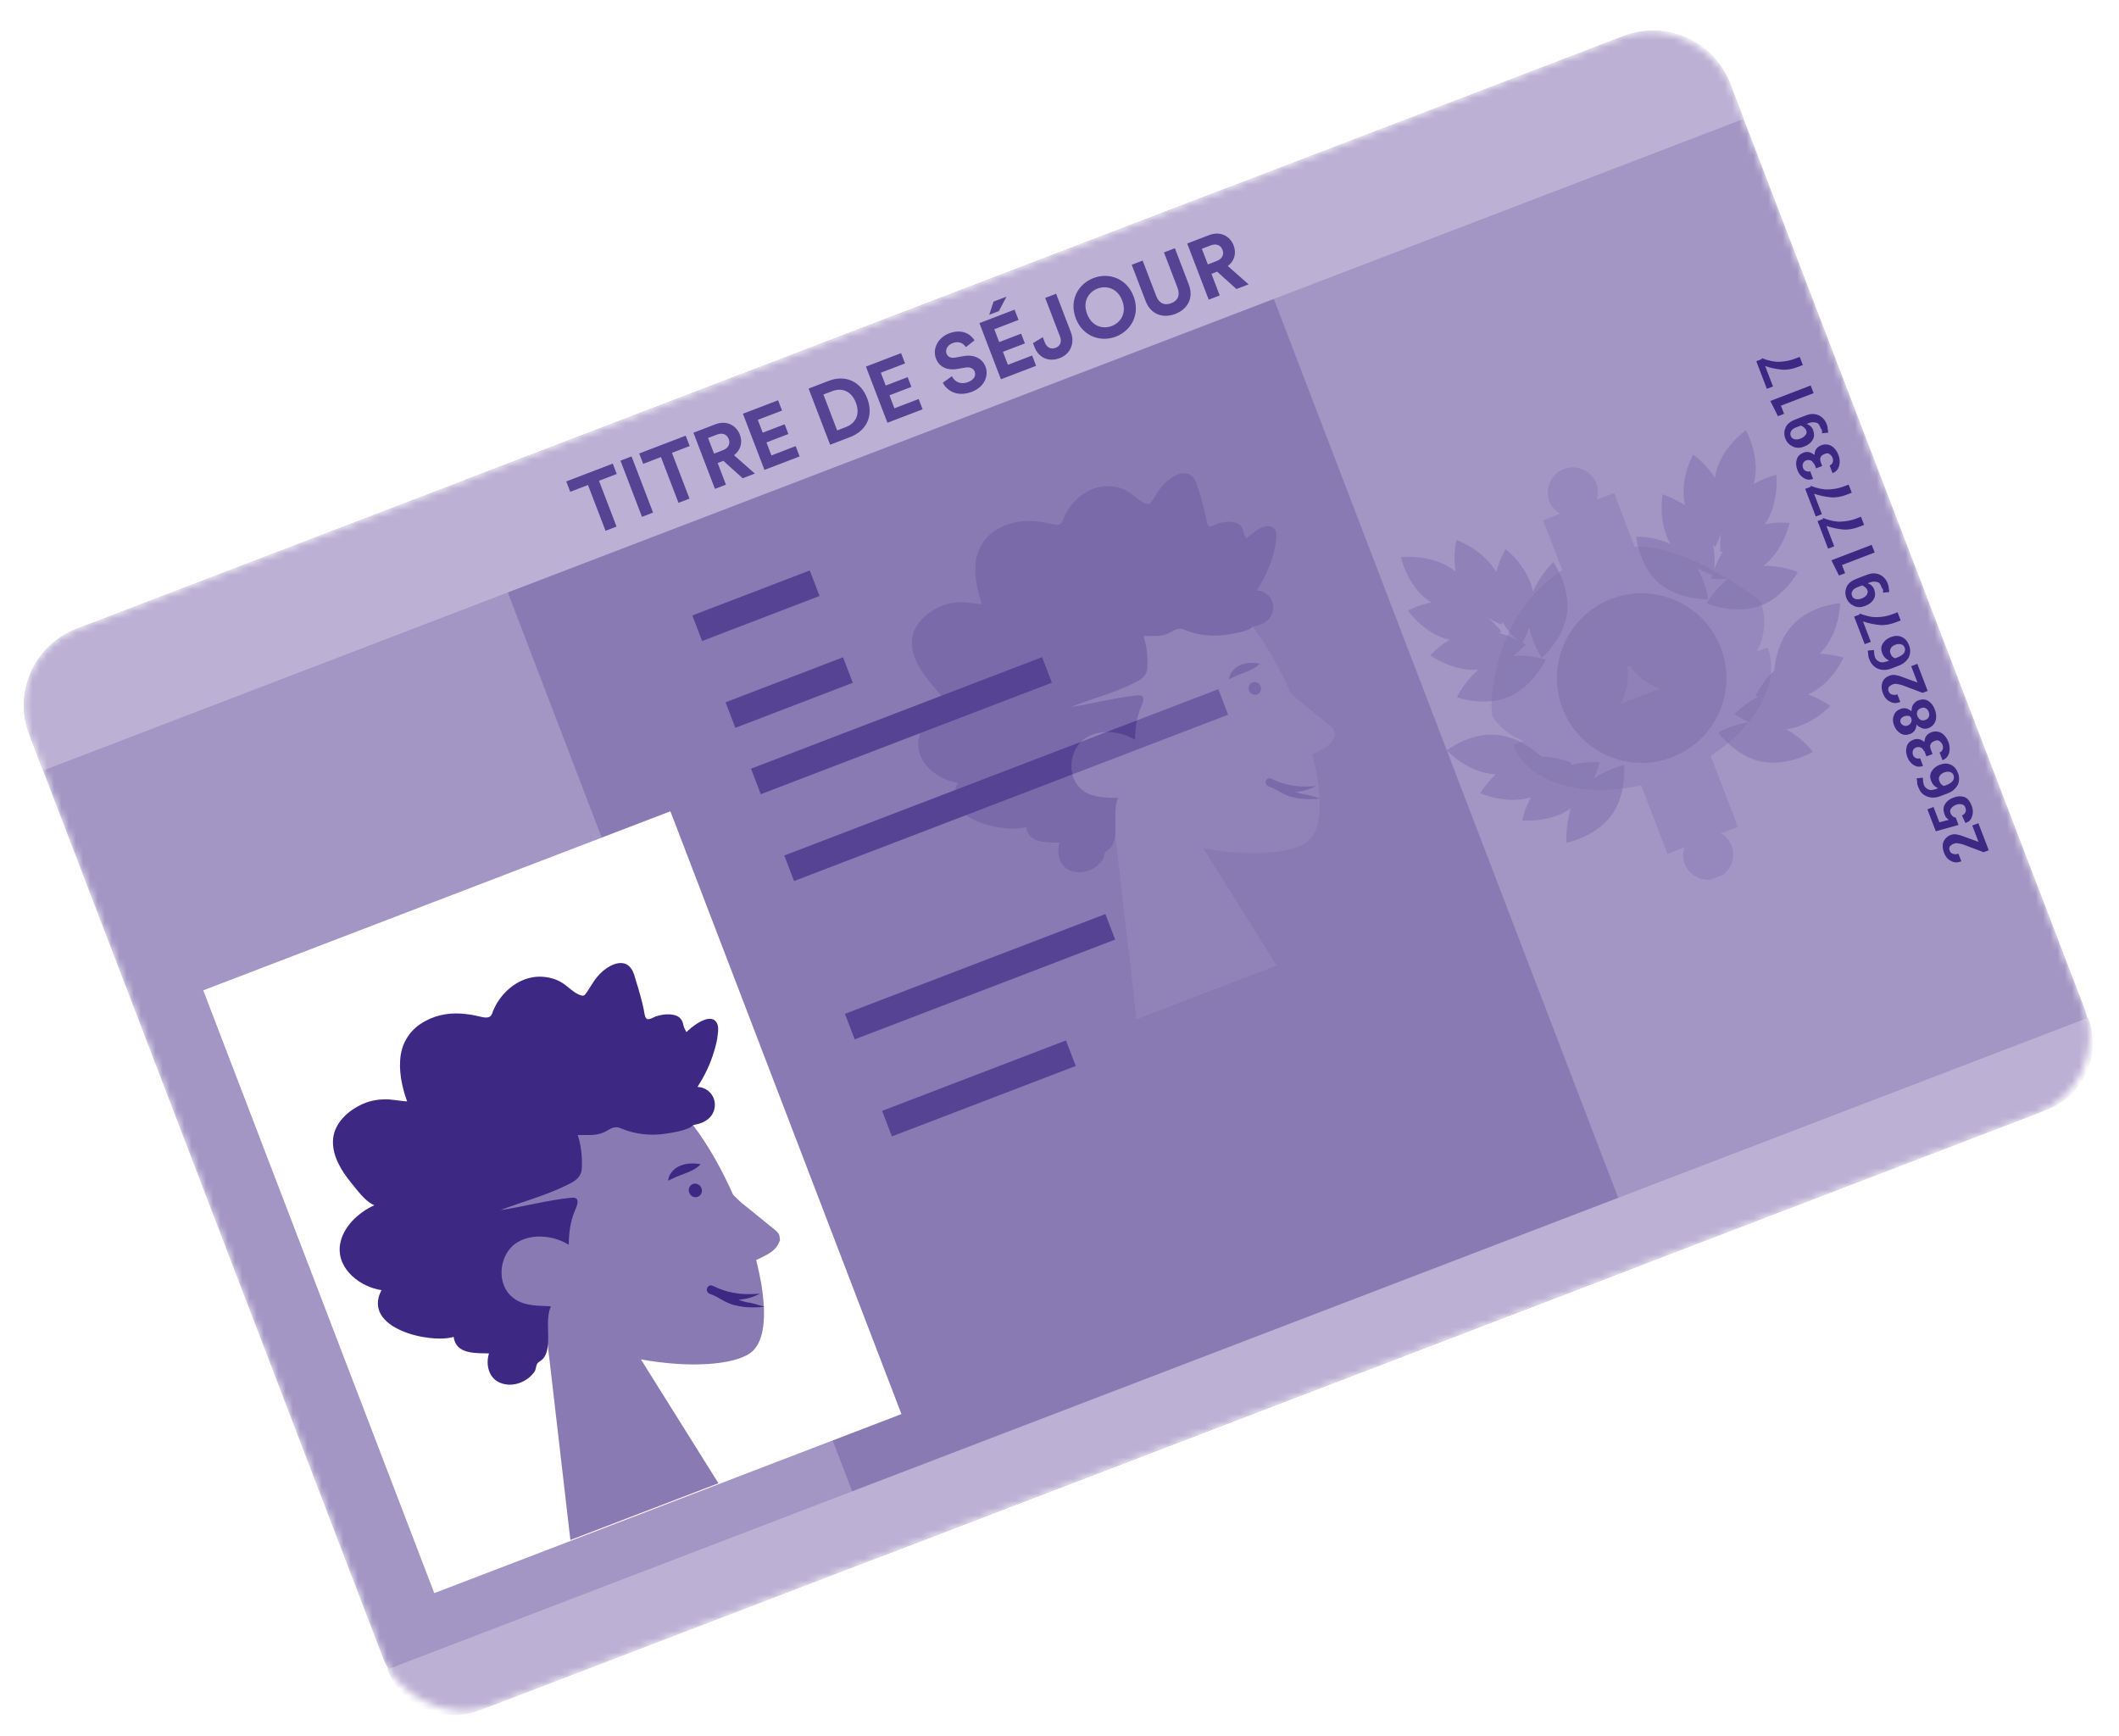 <svg width="293" height="240" viewBox="0 0 293 240" fill="none" xmlns="http://www.w3.org/2000/svg">
<mask id="mask0" mask-type="alpha" maskUnits="userSpaceOnUse" x="3" y="4" width="286" height="233">
<rect y="91" width="251.821" height="159.562" rx="11.343" transform="rotate(-20.964 0 91)" fill="#F7CDD4"/>
</mask>
<g mask="url(#mask0)">
<rect y="91" width="251.821" height="159.562" rx="11.343" transform="rotate(-20.964 0 91)" fill="#A396C4"/>
<g filter="url(#filter0_f)">
<rect x="64.26" y="66.379" width="113.433" height="159.562" transform="rotate(-20.964 64.26 66.379)" fill="#897AB4"/>
</g>
<rect x="95.727" y="85.096" width="17.393" height="3.781" transform="rotate(-20.964 95.727 85.096)" fill="#564394"/>
<rect x="100.326" y="97.1" width="17.393" height="3.781" transform="rotate(-20.964 100.326 97.1)" fill="#564394"/>
<rect x="103.844" y="106.28" width="43.105" height="3.781" transform="rotate(-20.964 103.844 106.28)" fill="#564394"/>
<rect x="108.443" y="118.285" width="64.279" height="3.781" transform="rotate(-20.964 108.443 118.285)" fill="#564394"/>
<rect x="116.831" y="140.176" width="38.567" height="3.781" transform="rotate(-20.964 116.831 140.176)" fill="#564394"/>
<rect x="121.972" y="153.593" width="27.224" height="3.781" transform="rotate(-20.964 121.972 153.593)" fill="#564394"/>
<rect x="124.677" y="160.655" width="72.597" height="5.294" transform="rotate(-20.964 124.677 160.655)" fill="#897AB4"/>
<rect x="119.266" y="146.532" width="71.085" height="5.294" transform="rotate(-20.964 119.266 146.532)" fill="#897AB4"/>
<rect x="110.608" y="123.935" width="38.567" height="5.294" transform="rotate(-20.964 110.608 123.935)" fill="#897AB4"/>
<rect x="105.738" y="111.224" width="34.786" height="5.294" transform="rotate(-20.964 105.738 111.224)" fill="#897AB4"/>
<rect x="113.314" y="130.996" width="44.617" height="5.294" transform="rotate(-20.964 113.314 130.996)" fill="#897AB4"/>
<rect x="128.195" y="169.835" width="66.547" height="5.294" transform="rotate(-20.964 128.195 169.835)" fill="#897AB4"/>
<rect x="131.712" y="179.015" width="83.94" height="5.294" transform="rotate(-20.964 131.712 179.015)" fill="#897AB4"/>
<rect x="135.229" y="188.195" width="31.761" height="5.294" transform="rotate(-20.964 135.229 188.195)" fill="#897AB4"/>
<path d="M4.058 101.592C1.817 95.742 4.742 89.183 10.592 86.942L224.559 4.96C230.409 2.719 236.968 5.644 239.21 11.494L241.104 16.437L5.952 106.536L4.058 101.592Z" fill="#BCB1D4"/>
<path d="M288.723 140.722C290.666 145.792 288.13 151.476 283.06 153.419L66.269 236.482C61.199 238.425 55.514 235.89 53.572 230.82L288.723 140.722Z" fill="#BCB1D4"/>
<path d="M85.279 65.535L84.729 64.1L78.3 66.564L78.849 67.999L81.303 67.059L83.729 73.39L85.251 72.806L82.825 66.475L85.279 65.535ZM90.302 70.871L87.327 63.105L85.793 63.693L88.769 71.459L90.302 70.871ZM95.366 61.67L94.816 60.236L88.386 62.699L88.936 64.134L91.39 63.194L93.816 69.525L95.338 68.942L92.912 62.611L95.366 61.67ZM102.689 66.125L104.376 65.479L101.494 62.94C102.399 62.254 102.72 61.189 102.305 60.105C101.788 58.758 100.426 58.086 98.914 58.665L95.88 59.828L98.856 67.594L100.378 67.01L99.232 64.02L100.021 63.718L102.689 66.125ZM98.733 62.717L97.906 60.559L99.133 60.089C99.9 59.795 100.512 60.05 100.764 60.708C101.008 61.343 100.726 61.953 99.96 62.247L98.733 62.717ZM110.565 63.108L110.019 61.684L106.667 62.968L105.979 61.171L109.013 60.009L108.497 58.662L105.463 59.824L104.783 58.05L108.135 56.766L107.589 55.342L102.726 57.205L105.701 64.971L110.565 63.108ZM115.757 59.51L113.856 54.548L115.072 54.082C116.342 53.596 117.7 53.992 118.347 55.679C118.993 57.366 118.233 58.562 116.962 59.048L115.757 59.51ZM117.554 60.429C119.767 59.582 120.853 57.532 119.913 55.079C118.973 52.625 116.802 51.812 114.589 52.659L111.807 53.725L114.783 61.491L117.554 60.429ZM127.572 56.591L127.027 55.167L123.675 56.451L122.987 54.655L126.021 53.492L125.505 52.145L122.471 53.308L121.791 51.533L125.142 50.249L124.597 48.825L119.734 50.688L122.709 58.454L127.572 56.591ZM134.749 47.058C134.238 46.249 133.079 45.387 131.195 46.109C129.727 46.671 128.892 48.197 129.421 49.577C129.87 50.749 130.976 51.242 132.31 51.02L133.478 50.824C134.127 50.713 134.601 50.934 134.773 51.383C134.983 51.93 134.689 52.508 133.878 52.818C132.783 53.238 131.982 52.754 131.622 52.012L130.363 52.922C130.907 53.982 132.324 54.959 134.384 54.17C136.191 53.477 136.726 51.89 136.269 50.697C135.849 49.601 134.741 48.971 133.223 49.238L132.059 49.446C131.447 49.554 131.043 49.32 130.879 48.892C130.682 48.378 130.984 47.722 131.718 47.441C132.703 47.063 133.31 47.597 133.55 47.995L134.749 47.058ZM139.173 41.017L137.377 41.705L136.782 43.528L138.118 43.016L139.173 41.017ZM143.264 50.579L142.719 49.155L139.367 50.439L138.679 48.643L141.713 47.48L141.197 46.133L138.162 47.295L137.483 45.521L140.834 44.237L140.289 42.813L135.425 44.676L138.401 52.442L143.264 50.579ZM143.03 47.955C143.614 49.477 145.007 50.099 146.541 49.512C148.053 48.932 148.626 47.381 148.089 45.979L146.033 40.612L144.521 41.191L146.578 46.558C146.838 47.237 146.616 47.837 145.98 48.081C145.367 48.316 144.779 48.127 144.462 47.331L144.189 46.619L142.833 47.44L143.03 47.955ZM150.318 43.417C149.647 41.664 150.555 40.361 151.749 39.904C152.954 39.442 154.499 39.805 155.171 41.557C155.842 43.31 154.934 44.612 153.73 45.074C152.536 45.532 150.99 45.169 150.318 43.417ZM148.756 44.028C149.713 46.525 152.189 47.348 154.292 46.542C156.406 45.732 157.698 43.466 156.741 40.968C155.78 38.46 153.305 37.637 151.191 38.447C149.088 39.253 147.795 41.519 148.756 44.028ZM162.507 43.407C164.172 42.769 165.107 41.242 164.377 39.336L162.455 34.32L160.943 34.899L162.823 39.806C163.214 40.825 162.861 41.575 161.941 41.928C161.042 42.272 160.267 41.954 159.877 40.935L157.997 36.028L156.485 36.607L158.407 41.624C159.138 43.53 160.853 44.04 162.507 43.407ZM170.966 39.965L172.652 39.319L169.771 36.78C170.676 36.094 170.996 35.029 170.581 33.945C170.065 32.597 168.702 31.926 167.191 32.505L164.157 33.668L167.132 41.434L168.655 40.85L167.509 37.86L168.297 37.558L170.966 39.965ZM167.009 36.557L166.183 34.399L167.409 33.929C168.176 33.635 168.789 33.89 169.041 34.547C169.284 35.183 169.003 35.793 168.236 36.087L167.009 36.557Z" fill="#564394"/>
</g>
<g opacity="0.5" clip-path="url(#clip0)">
<path d="M244.404 89.515L209.237 102.989C211.239 108.215 218.707 110.374 226.935 108.599L230.561 118.061L232.891 117.168C232.684 117.895 232.645 118.639 232.943 119.416C233.619 121.181 235.67 122.096 237.435 121.42C239.201 120.743 240.116 118.692 239.439 116.927C239.169 116.221 238.616 115.623 237.975 115.22L240.306 114.327L236.545 104.512C242.87 100.307 246.244 94.317 244.404 89.515Z" fill="#897AB4"/>
<path d="M226.027 75.582L223.186 68.167L220.785 69.087C220.992 68.36 221.031 67.616 220.734 66.839C220.057 65.074 218.006 64.159 216.241 64.835C214.475 65.512 213.561 67.563 214.237 69.328C214.508 70.034 215.061 70.632 215.701 71.035L213.37 71.928L216.022 78.848C207.741 84.289 206.382 93.636 206.215 97.426L206.332 99C208.597 102.587 213.644 104.135 218.305 102.349C222.895 100.591 225.626 96.305 225.012 92.167L225.365 92.032C227.674 95.52 232.64 96.857 237.159 95.125C242.385 93.123 245.188 87.757 243.429 83.167C243.5 83.14 233.824 75.429 226.027 75.582Z" fill="#897AB4"/>
<g opacity="0.5">
<path d="M220.405 107.618C220.971 106.348 221.168 105.382 221.168 105.382C221.168 105.382 219.246 105.228 217.117 105.801C217.275 105.578 217.318 105.481 217.318 105.481C217.318 105.481 215.463 104.653 213.09 104.59C212.342 103.905 209.928 101.833 206.926 101.607C203.224 101.244 200.055 103.754 200.055 103.754C200.055 103.754 202.82 106.743 206.496 107.036C206.593 107.079 206.735 107.025 206.832 107.069C205.452 108.327 204.674 109.678 204.674 109.678C204.674 109.678 208.287 111.289 211.688 110.229C210.779 111.873 210.489 113.442 210.489 113.442C210.489 113.442 214.36 113.822 217.213 111.757C216.433 114.161 216.609 116.523 216.609 116.523C216.609 116.523 220.596 115.724 222.787 112.779C224.979 109.834 224.561 105.783 224.561 105.783C224.561 105.783 222.405 106.285 220.405 107.618Z" fill="#564394"/>
<path d="M211.963 81.78C211.256 78.245 208.186 75.939 208.186 75.939C208.186 75.939 207.381 77.219 206.89 79.108C205.124 75.978 201.379 74.659 201.379 74.659C201.379 74.659 200.872 76.717 201.287 79.068C201.135 78.883 200.94 78.796 200.717 78.638C197.728 76.544 193.704 77.033 193.704 77.033C193.704 77.033 194.574 80.992 197.562 83.086C197.66 83.13 197.758 83.174 197.883 83.288C196.009 83.682 194.678 84.435 194.678 84.435C194.678 84.435 196.976 87.684 200.433 88.465C198.776 89.424 197.775 90.617 197.775 90.617C197.775 90.617 200.916 92.896 204.446 92.597C202.413 94.266 201.455 96.415 201.455 96.415C201.455 96.415 205.297 97.777 208.632 96.337C212.038 94.87 213.721 91.229 213.721 91.229C213.721 91.229 211.653 90.483 209.22 90.686C210.356 89.846 210.971 89.125 210.971 89.125C210.971 89.125 210.846 89.01 210.526 88.809C210.657 88.516 211.103 87.778 211.441 86.758C211.953 89.153 213.205 90.941 213.205 90.941C213.205 90.941 216.249 88.317 216.71 84.658C217.1 81.026 214.775 77.706 214.775 77.706C214.775 77.706 213.008 79.436 211.963 81.78ZM207.286 87.54C207.498 87.459 207.612 87.334 207.612 87.334C207.612 87.334 206.951 86.454 205.855 85.497C206.886 86.074 207.641 86.351 207.641 86.351C207.641 86.351 207.657 86.183 207.744 85.988C208.443 87.178 209.273 88.075 209.869 88.575C209.256 88.243 208.35 87.78 207.286 87.54Z" fill="#564394"/>
<path d="M251.624 90.393C251.667 90.295 251.809 90.241 251.852 90.143C254.391 87.47 254.451 83.398 254.451 83.398C254.451 83.398 250.416 83.648 247.904 86.392C245.822 88.566 245.411 91.72 245.312 92.73C243.589 94.362 242.761 96.218 242.761 96.218C242.761 96.218 242.859 96.261 243.125 96.322C241.158 97.318 239.832 98.717 239.832 98.717C239.832 98.717 240.624 99.305 241.893 99.871C239.488 100.145 237.575 101.282 237.575 101.282C237.575 101.282 239.971 104.576 243.569 105.302C247.168 106.029 250.667 103.959 250.667 103.959C250.667 103.959 249.291 102.057 246.963 100.844C250.509 100.376 253.091 97.605 253.091 97.605C253.091 97.605 251.855 96.702 250.053 96.016C253.361 94.505 254.903 90.918 254.903 90.918C254.903 90.918 253.519 90.477 251.624 90.393Z" fill="#564394"/>
<path d="M236.187 82.864C236.187 82.864 235.924 80.698 234.705 78.573C235.638 79.106 236.463 79.357 236.756 79.488C236.652 79.852 236.636 80.02 236.636 80.02C236.636 80.02 237.646 80.119 238.981 80.012C237.036 81.486 235.996 83.423 235.996 83.423C235.996 83.423 239.681 85.008 243.195 83.823C246.709 82.639 248.587 79.085 248.587 79.085C248.587 79.085 246.368 78.154 243.81 78.243C246.636 76.107 247.45 72.313 247.45 72.313C247.45 72.313 245.908 72.094 244.035 72.488C246.058 69.526 245.623 65.644 245.623 65.644C245.623 65.644 244.13 65.973 242.473 66.932C242.516 66.834 242.56 66.736 242.576 66.568C243.401 63.013 241.402 59.487 241.402 59.487C241.402 59.487 238.082 61.812 237.257 65.367C237.197 65.633 237.181 65.801 237.121 66.067C235.858 64.04 234.106 62.849 234.106 62.849C234.106 62.849 232.174 66.262 232.979 69.841C231.378 68.834 229.897 68.349 229.897 68.349C229.897 68.349 229.18 72.187 230.99 75.219C228.619 74.102 226.23 74.208 226.23 74.208C226.23 74.208 226.648 78.259 229.436 80.673C232.169 82.946 236.187 82.864 236.187 82.864ZM237.963 73.761C237.788 75.205 237.884 76.302 237.884 76.302C237.884 76.302 238.025 76.248 238.264 76.238C237.633 77.127 237.268 78.077 237.034 78.734C237.073 77.99 237.161 76.741 236.886 75.389C237.108 75.547 237.206 75.59 237.206 75.59C237.206 75.59 237.582 74.879 237.963 73.761Z" fill="#564394"/>
</g>
<path opacity="0.5" d="M231.191 104.7C237.236 102.384 240.259 95.606 237.943 89.561C235.627 83.516 228.849 80.493 222.804 82.809C216.759 85.126 213.736 91.904 216.052 97.949C218.368 103.994 225.146 107.017 231.191 104.7Z" fill="#564394"/>
</g>
<path d="M273.582 113.887L274.989 117.559L274.283 117.829L271.727 116.865C271.336 116.691 271 116.658 270.734 116.598C270.468 116.538 270.256 116.619 270.115 116.673C269.903 116.754 269.718 116.906 269.604 117.031C269.517 117.226 269.5 117.394 269.582 117.606C269.663 117.818 269.815 118.003 270.081 118.063C270.276 118.15 270.585 118.112 270.797 118.031L271.203 119.09C270.709 119.28 270.231 119.301 269.813 119.056C269.325 118.838 269.021 118.469 268.805 117.904C268.588 117.339 268.567 116.861 268.714 116.4C268.889 116.009 269.231 115.635 269.655 115.472C270.008 115.337 270.318 115.3 270.681 115.403C271.018 115.436 271.506 115.654 272.163 115.888L273.574 116.4L272.708 114.141L273.555 113.816L273.582 113.887Z" fill="#3D2884"/>
<path d="M270.813 114.057L267.668 114.938L266.505 111.902L267.352 111.577L268.164 113.695L269.489 113.35C269.391 113.306 269.267 113.192 269.142 113.078C269.017 112.963 268.936 112.752 268.882 112.61C268.692 112.116 268.671 111.638 268.916 111.221C269.161 110.803 269.531 110.499 270.096 110.283C270.66 110.066 271.138 110.045 271.6 110.192C272.061 110.34 272.392 110.78 272.635 111.415C272.824 111.91 272.846 112.387 272.698 112.849C272.551 113.31 272.279 113.657 271.758 113.776L271.281 112.744C271.493 112.663 271.678 112.511 271.765 112.315C271.852 112.12 271.842 111.881 271.761 111.669C271.652 111.387 271.528 111.273 271.262 111.213C270.996 111.153 270.757 111.163 270.474 111.271C270.192 111.38 269.936 111.558 269.779 111.781C269.621 112.003 269.632 112.242 269.713 112.454C269.794 112.666 269.919 112.78 270.043 112.894C270.168 113.008 270.336 113.025 270.407 112.998L270.813 114.057Z" fill="#3D2884"/>
<path d="M265.244 108.821C265.163 108.609 265.081 108.398 265.098 108.229C265.114 108.061 265.033 107.849 265.023 107.61L265.881 107.524C265.864 107.693 265.945 107.905 265.902 108.002C265.956 108.144 265.939 108.312 266.02 108.524C266.156 108.877 266.378 109.034 266.671 109.165C266.964 109.296 267.344 109.231 267.839 109.042L267.98 108.988C267.785 108.901 267.562 108.743 267.437 108.629C267.313 108.514 267.134 108.259 267.026 107.977C266.836 107.482 266.842 107.075 267.087 106.657C267.332 106.24 267.701 105.936 268.196 105.747C268.761 105.53 269.239 105.509 269.727 105.727C270.215 105.945 270.519 106.314 270.735 106.879C270.952 107.444 270.929 108.02 270.711 108.508C270.423 109.023 270.01 109.425 269.304 109.695L268.315 110.074C267.609 110.345 266.963 110.349 266.377 110.088C265.791 109.826 265.487 109.457 265.244 108.821ZM268.15 107.951C268.231 108.163 268.285 108.304 268.41 108.418C268.534 108.532 268.659 108.646 268.827 108.663L269.11 108.555C269.533 108.392 269.859 108.187 270.017 107.964C270.175 107.742 270.235 107.476 270.127 107.193C270.046 106.981 269.894 106.797 269.628 106.737C269.362 106.677 269.123 106.687 268.841 106.795C268.558 106.904 268.303 107.082 268.216 107.278C268.058 107.5 268.068 107.739 268.15 107.951Z" fill="#3D2884"/>
<path d="M266.005 103.833C265.896 103.55 265.772 103.436 265.576 103.349C265.381 103.262 265.142 103.272 264.93 103.354C264.718 103.435 264.604 103.56 264.517 103.755C264.43 103.95 264.44 104.189 264.522 104.401C264.603 104.613 264.728 104.727 264.923 104.814C265.118 104.901 265.287 104.918 265.498 104.837L265.904 105.896C265.481 106.058 265.073 106.052 264.656 105.807C264.238 105.562 263.934 105.193 263.745 104.699C263.528 104.134 263.507 103.656 263.654 103.195C263.802 102.733 264.101 102.457 264.595 102.267C264.877 102.159 265.116 102.149 265.382 102.209C265.648 102.269 265.871 102.426 266.093 102.584C266.126 102.248 266.186 101.982 266.344 101.759C266.502 101.537 266.757 101.358 267.039 101.25C267.534 101.06 268.039 101.11 268.456 101.355C268.874 101.6 269.205 102.04 269.421 102.605C269.611 103.099 269.632 103.577 269.512 104.109C269.364 104.57 269.092 104.917 268.598 105.107L268.192 104.047C268.404 103.966 268.518 103.841 268.605 103.646C268.693 103.451 268.682 103.212 268.601 103C268.493 102.718 268.368 102.603 268.146 102.446C267.923 102.288 267.711 102.369 267.499 102.45C267.217 102.558 267.032 102.71 266.945 102.906C266.858 103.101 266.868 103.34 266.977 103.622L267.22 104.258L266.373 104.583L266.075 103.806L266.005 103.833Z" fill="#3D2884"/>
<path d="M262.804 98.014C263.086 97.906 263.325 97.895 263.591 97.955C263.857 98.015 264.079 98.173 264.302 98.331C264.335 97.994 264.368 97.658 264.525 97.435C264.683 97.213 264.911 96.963 265.194 96.855C265.688 96.666 266.166 96.645 266.584 96.889C267.002 97.134 267.305 97.504 267.522 98.069C267.738 98.634 267.786 99.182 267.639 99.644C267.492 100.105 267.149 100.479 266.655 100.668C266.373 100.777 266.063 100.814 265.77 100.684C265.477 100.553 265.184 100.422 265.005 100.167C264.972 100.503 264.912 100.769 264.754 100.992C264.597 101.214 264.412 101.366 264.129 101.474C263.635 101.663 263.228 101.658 262.81 101.413C262.392 101.168 262.089 100.798 261.899 100.304C261.71 99.81 261.689 99.332 261.863 98.941C262.01 98.48 262.309 98.203 262.804 98.014ZM265.6 97.914C265.388 97.996 265.203 98.147 265.116 98.343C265.029 98.538 265.039 98.777 265.121 98.989C265.202 99.201 265.354 99.385 265.576 99.543C265.771 99.63 266.01 99.62 266.222 99.538C266.505 99.43 266.619 99.305 266.706 99.11C266.793 98.915 266.782 98.676 266.674 98.394C266.593 98.182 266.441 97.997 266.246 97.91C266.051 97.823 265.882 97.806 265.6 97.914ZM263.28 99.046C263.068 99.127 262.954 99.252 262.84 99.377C262.753 99.572 262.736 99.74 262.79 99.882C262.871 100.093 262.996 100.208 263.192 100.295C263.387 100.382 263.555 100.398 263.767 100.317C263.979 100.236 264.164 100.084 264.251 99.889C264.338 99.694 264.354 99.525 264.273 99.313C264.192 99.102 264.067 98.987 263.899 98.971C263.731 98.954 263.492 98.965 263.28 99.046Z" fill="#3D2884"/>
<path d="M265.14 91.855L266.547 95.527L265.841 95.797L263.285 94.833C262.895 94.659 262.558 94.626 262.292 94.566C262.026 94.506 261.814 94.587 261.673 94.641C261.461 94.722 261.276 94.874 261.162 94.999C261.075 95.194 261.059 95.362 261.14 95.574C261.221 95.786 261.373 95.971 261.639 96.031C261.834 96.118 262.144 96.08 262.355 95.999L262.761 97.058C262.267 97.248 261.789 97.269 261.371 97.024C260.883 96.806 260.579 96.437 260.363 95.872C260.146 95.307 260.125 94.829 260.273 94.368C260.42 93.906 260.789 93.603 261.213 93.44C261.566 93.305 261.876 93.267 262.239 93.371C262.576 93.404 263.064 93.622 263.721 93.856L265.132 94.368L264.266 92.109L265.113 91.784L265.14 91.855Z" fill="#3D2884"/>
<path d="M258.48 91.167C258.399 90.955 258.317 90.744 258.334 90.575C258.323 90.336 258.269 90.195 258.259 89.956L259.117 89.871C259.1 90.039 259.181 90.251 259.138 90.348C259.192 90.49 259.175 90.658 259.257 90.87C259.392 91.223 259.614 91.38 259.907 91.511C260.2 91.642 260.58 91.577 261.075 91.388L261.216 91.334C261.021 91.246 260.798 91.089 260.674 90.975C260.549 90.86 260.37 90.605 260.262 90.323C260.072 89.828 260.078 89.421 260.323 89.003C260.568 88.586 260.938 88.282 261.432 88.093C261.997 87.876 262.475 87.855 262.963 88.073C263.451 88.291 263.755 88.66 263.971 89.225C264.188 89.79 264.165 90.366 263.948 90.854C263.659 91.369 263.246 91.771 262.54 92.041L261.551 92.42C260.845 92.691 260.199 92.695 259.613 92.434C259.125 92.216 258.723 91.803 258.48 91.167ZM261.386 90.297C261.467 90.509 261.521 90.65 261.646 90.764C261.77 90.878 261.895 90.993 262.063 91.009L262.346 90.901C262.77 90.738 263.096 90.532 263.253 90.31C263.411 90.088 263.471 89.822 263.363 89.539C263.282 89.327 263.13 89.143 262.864 89.083C262.598 89.022 262.359 89.033 262.077 89.141C261.794 89.249 261.539 89.428 261.452 89.624C261.321 89.917 261.304 90.085 261.386 90.297Z" fill="#3D2884"/>
<path d="M257.098 84.813C258.047 85.178 258.845 85.359 259.562 85.327C260.208 85.322 260.968 85.193 261.675 84.922L262.381 84.652L262.814 85.782L262.107 86.052C261.331 86.35 260.57 86.479 259.897 86.413C259.224 86.347 258.356 86.194 257.601 85.916L258.684 88.741L257.836 89.066L256.375 85.252L257.152 84.955L257.098 84.813Z" fill="#3D2884"/>
<path d="M260.089 80.995C259.981 80.713 259.829 80.528 259.563 80.468C259.297 80.408 258.96 80.374 258.607 80.51L258.254 80.645C258.449 80.732 258.645 80.819 258.77 80.933C258.894 81.048 259.046 81.233 259.127 81.444C259.317 81.939 259.338 82.416 259.093 82.834C258.848 83.252 258.478 83.555 257.913 83.772C257.349 83.988 256.871 84.01 256.382 83.792C255.894 83.574 255.52 83.231 255.303 82.666C255.087 82.102 255.136 81.597 255.354 81.108C255.572 80.62 256.083 80.262 256.718 80.019L258.201 79.451C258.837 79.207 259.412 79.23 259.901 79.447C260.389 79.665 260.79 80.078 261.007 80.643C261.088 80.855 261.142 80.996 261.153 81.235C261.163 81.474 261.244 81.686 261.228 81.854L260.37 81.94C260.386 81.772 260.403 81.603 260.322 81.392C260.251 81.419 260.17 81.207 260.089 80.995ZM258.226 81.628C258.145 81.416 258.02 81.302 257.895 81.188C257.77 81.073 257.673 81.03 257.477 80.943L256.842 81.186C256.489 81.322 256.233 81.5 256.146 81.696C255.988 81.918 255.999 82.157 256.08 82.369C256.161 82.581 256.313 82.766 256.579 82.826C256.845 82.886 257.084 82.875 257.437 82.74C257.719 82.632 257.975 82.453 258.133 82.23C258.22 82.035 258.307 81.84 258.226 81.628Z" fill="#3D2884"/>
<path d="M258.809 75.33L259.215 76.389L254.696 78.121L255.129 79.251L254.281 79.576L253.231 77.468L258.809 75.33Z" fill="#3D2884"/>
<path d="M252.038 71.608C252.988 71.973 253.786 72.153 254.502 72.122C255.219 72.09 255.909 71.988 256.615 71.717L257.321 71.447L257.754 72.576L257.048 72.847C256.271 73.144 255.511 73.274 254.838 73.208C254.165 73.142 253.296 72.989 252.542 72.711L253.624 75.535L252.777 75.86L251.316 72.047L252.092 71.749L252.038 71.608Z" fill="#3D2884"/>
<path d="M250.334 67.159C251.283 67.524 252.081 67.704 252.798 67.673C253.515 67.641 254.204 67.539 254.91 67.268L255.617 66.998L256.049 68.128L255.343 68.398C254.567 68.696 253.806 68.825 253.133 68.759C252.46 68.693 251.591 68.54 250.837 68.262L251.919 71.087L251.072 71.412L249.611 67.598L250.388 67.301L250.334 67.159Z" fill="#3D2884"/>
<path d="M250.799 64.147C250.691 63.864 250.566 63.75 250.37 63.663C250.175 63.576 249.936 63.586 249.724 63.667C249.513 63.749 249.398 63.873 249.311 64.069C249.224 64.264 249.235 64.503 249.316 64.715C249.397 64.927 249.522 65.041 249.717 65.128C249.912 65.215 250.081 65.232 250.293 65.15L250.698 66.21C250.275 66.372 249.868 66.366 249.45 66.121C249.032 65.876 248.728 65.507 248.539 65.012C248.323 64.448 248.301 63.97 248.449 63.508C248.596 63.047 248.895 62.771 249.389 62.581C249.672 62.473 249.911 62.462 250.176 62.523C250.442 62.583 250.665 62.74 250.887 62.898C250.92 62.561 250.98 62.295 251.138 62.073C251.296 61.851 251.551 61.672 251.834 61.564C252.328 61.374 252.833 61.424 253.251 61.669C253.668 61.913 253.999 62.354 254.215 62.919C254.405 63.413 254.426 63.891 254.306 64.423C254.159 64.884 253.887 65.231 253.392 65.42L252.987 64.361C253.198 64.28 253.313 64.155 253.4 63.96C253.487 63.765 253.476 63.526 253.395 63.314C253.287 63.031 253.162 62.917 252.94 62.76C252.717 62.602 252.505 62.683 252.294 62.764C252.011 62.872 251.826 63.024 251.739 63.219C251.652 63.415 251.663 63.654 251.771 63.936L251.96 64.43L251.113 64.755L250.869 64.12L250.799 64.147Z" fill="#3D2884"/>
<path d="M251.647 58.963C251.539 58.68 251.387 58.495 251.121 58.435C250.855 58.375 250.519 58.342 250.166 58.477L249.812 58.613C250.008 58.7 250.203 58.787 250.328 58.901C250.453 59.015 250.604 59.2 250.686 59.412C250.875 59.906 250.896 60.384 250.651 60.802C250.406 61.22 250.037 61.523 249.472 61.74C248.907 61.956 248.429 61.977 247.941 61.76C247.452 61.542 247.078 61.199 246.862 60.634C246.645 60.069 246.695 59.564 246.913 59.076C247.13 58.588 247.641 58.23 248.277 57.986L249.76 57.418C250.395 57.175 250.971 57.197 251.459 57.415C251.947 57.633 252.349 58.046 252.565 58.611C252.646 58.823 252.7 58.964 252.711 59.203C252.722 59.442 252.803 59.654 252.786 59.822L251.928 59.908C251.945 59.739 251.961 59.571 251.88 59.359C251.782 59.316 251.728 59.175 251.647 58.963ZM249.757 59.525C249.676 59.313 249.551 59.199 249.426 59.085C249.302 58.971 249.204 58.927 249.009 58.84L248.373 59.083C248.02 59.219 247.765 59.398 247.677 59.593C247.52 59.815 247.53 60.054 247.611 60.266C247.693 60.478 247.844 60.663 248.11 60.723C248.376 60.783 248.615 60.772 248.968 60.637C249.251 60.529 249.506 60.35 249.664 60.127C249.778 60.003 249.865 59.807 249.757 59.525Z" fill="#3D2884"/>
<path d="M250.368 53.298L250.774 54.357L246.254 56.089L246.687 57.219L245.84 57.544L244.789 55.436L250.368 53.298Z" fill="#3D2884"/>
<path d="M243.569 49.505C244.519 49.87 245.317 50.051 246.034 50.019C246.75 49.987 247.44 49.885 248.146 49.614L248.852 49.344L249.285 50.474L248.579 50.744C247.802 51.042 247.042 51.171 246.369 51.105C245.696 51.039 244.827 50.886 244.073 50.608L245.155 53.433L244.308 53.758L242.847 49.944L243.624 49.647L243.569 49.505Z" fill="#3D2884"/>
<rect width="69.157" height="89.234" transform="matrix(-0.934 0.358 0.358 0.934 92.698 112.171)" fill="white"/>
<path d="M75.459 183.515C69.806 180.409 64.985 175.767 63.006 169.277C57.327 150.619 84.233 144.873 92.708 152.169C101.183 159.465 109.472 182.952 103.748 187.071C101.437 188.717 95.433 189.193 88.619 187.951L99.341 205.082L78.868 212.926L75.459 183.515Z" fill="#897AB4"/>
<path d="M51.753 166.644C50.836 166.235 50.127 165.442 49.478 164.677C48.813 163.867 48.148 163.058 47.571 162.214C46.401 160.483 45.554 158.273 46.349 156.245C46.997 154.628 48.43 153.471 49.883 152.762C50.866 152.284 51.934 152.027 53.042 152.008C54.133 151.944 55.211 152.241 56.292 152.283C55.54 150.189 55.081 147.932 55.42 145.774C55.794 143.705 57.013 142.122 58.785 141.19C60.541 140.213 62.568 139.944 64.603 140.228C65.13 140.28 65.63 140.392 66.129 140.505C66.568 140.59 66.979 140.737 67.411 140.673C67.887 140.592 68.023 140.286 68.153 139.831C68.371 139.342 68.59 138.853 68.886 138.435C70.164 136.476 72.26 135.064 74.582 135.036C75.646 135.034 76.811 135.297 77.752 135.9C78.615 136.431 79.453 137.428 80.452 137.653C80.891 137.739 80.993 137.344 81.235 137.049C81.559 136.57 81.865 136.047 82.189 135.568C82.683 134.872 83.228 134.309 83.912 133.844C84.915 133.155 86.453 132.667 87.304 133.963C87.64 134.443 87.772 135.051 87.931 135.599C88.174 136.367 88.418 137.135 88.601 137.877C88.777 138.468 88.891 139.032 89.023 139.641C89.097 139.967 89.124 140.565 89.375 140.824C89.687 141.11 90.327 140.662 90.637 140.543C91.273 140.35 91.926 140.202 92.602 140.247C93.129 140.298 93.717 140.377 94.097 140.84C94.348 141.098 94.422 141.425 94.497 141.751C94.605 142.166 94.717 142.326 94.914 142.706C95.601 141.987 98.12 139.957 99.049 141.325C99.368 141.76 99.323 142.436 99.255 142.919C99.189 143.806 98.956 144.655 98.707 145.46C98.198 147.176 97.4 148.8 96.446 150.28C98.248 150.35 99.425 152.231 98.556 153.933C98.184 154.683 97.439 155.121 96.67 155.365C96.405 155.466 95.956 155.486 95.752 155.615C95.636 155.71 95.582 155.833 95.405 155.9C94.378 156.395 93.082 156.588 91.981 156.756C90.015 157.053 87.908 156.847 85.985 156.063C85.496 155.845 85.118 155.786 84.632 155.973C84.19 156.142 83.843 156.427 83.4 156.597C82.268 157.081 81.03 156.897 79.878 156.933C80.376 158.364 80.526 160.08 80.442 161.582C80.362 162.83 79.441 163.335 78.502 163.796C75.525 165.291 72.25 166.141 69.155 167.327C72.416 166.838 75.674 165.944 78.941 165.605C80.447 165.433 79.742 166.768 79.404 167.607C78.865 168.979 78.649 170.532 78.643 172.106C76.456 170.764 73.356 170.482 71.276 171.938C68.966 173.583 68.518 177.709 71.103 179.557C72.573 180.616 74.518 180.53 76.17 180.606C75.505 182.179 75.883 183.96 75.778 185.673C75.74 186.499 75.558 187.481 74.908 188.034C74.677 188.224 74.367 188.343 74.231 188.648C74.067 189.015 74.141 189.342 73.873 189.698C72.857 191.152 70.718 191.921 69.05 191.14C67.521 190.459 67.153 188.572 67.614 187.128C65.918 187.069 63.021 187.317 62.732 184.842C59.508 185.824 49.972 183.699 52.75 178.377C49.96 177.976 46.618 175.607 46.993 172.219C47.357 169.596 49.638 167.607 51.753 166.644Z" fill="#3D2884"/>
<path d="M98.61 163.999C100.459 163.798 101.585 165.546 102.611 166.369C103.636 167.193 105.687 168.84 106.73 169.708C107.755 170.532 107.755 170.532 107.856 171.456C107.194 173.434 105.344 173.635 103.639 174.745C102.715 174.846 101.935 175.854 101.01 175.955" fill="#897AB4"/>
<path d="M96.486 165.472C96.972 165.285 97.174 164.752 96.987 164.266C96.801 163.78 96.251 163.534 95.809 163.704C95.322 163.89 95.121 164.424 95.307 164.91C95.493 165.396 96 165.658 96.486 165.472Z" fill="#3D2884"/>
<path d="M102.089 179.698C103.136 179.652 104.187 179.35 105.065 178.862C103.885 178.959 102.777 178.978 101.689 178.787C101.146 178.691 100.602 178.595 100.068 178.394C99.779 178.302 99.491 178.21 99.185 178.074C98.984 177.948 98.757 177.883 98.512 177.774L98.451 177.746C98.162 177.654 97.87 177.817 97.777 178.106C97.641 178.412 97.821 178.748 98.126 178.885L98.188 178.912C98.704 179.069 99.227 179.375 99.811 179.709C100.396 180.043 101.085 180.387 101.735 180.493C103.084 180.838 104.386 180.795 105.715 180.691C105.076 180.48 104.454 180.312 103.833 180.145C103.2 180.083 102.623 179.899 102.089 179.698Z" fill="#3D2884"/>
<path d="M94.563 162.306C94.917 162.17 95.315 162.018 95.74 161.804C96.121 161.607 96.529 161.35 96.887 160.959C96.404 160.891 95.983 160.849 95.534 160.869C95.085 160.889 94.653 160.953 94.211 161.123C93.31 161.417 92.462 162.249 92.386 163.241L93.59 162.678C93.856 162.577 94.209 162.441 94.563 162.306Z" fill="#3D2884"/>
<g opacity="0.3">
<path d="M153.928 113.089C148.58 110.15 144.018 105.758 142.145 99.617C136.772 81.961 162.231 76.523 170.251 83.427C178.27 90.332 186.114 112.557 180.698 116.455C178.511 118.012 172.83 118.462 166.382 117.287L176.527 133.498L157.155 140.92L153.928 113.089Z" fill="#A396C4"/>
<path d="M131.497 97.125C130.629 96.738 129.958 95.988 129.345 95.263C128.715 94.497 128.086 93.731 127.54 92.933C126.432 91.295 125.631 89.203 126.383 87.284C126.997 85.754 128.353 84.659 129.727 83.989C130.658 83.536 131.668 83.293 132.717 83.275C133.749 83.215 134.769 83.496 135.792 83.536C135.08 81.554 134.646 79.418 134.967 77.376C135.321 75.418 136.474 73.921 138.152 73.038C139.813 72.114 141.73 71.859 143.657 72.128C144.155 72.177 144.628 72.284 145.101 72.39C145.516 72.471 145.905 72.61 146.313 72.549C146.764 72.472 146.893 72.183 147.016 71.752C147.222 71.29 147.429 70.827 147.709 70.431C148.918 68.577 150.902 67.242 153.099 67.215C154.106 67.213 155.209 67.462 156.099 68.032C156.916 68.535 157.709 69.478 158.654 69.691C159.069 69.772 159.166 69.399 159.395 69.12C159.701 68.667 159.991 68.172 160.298 67.719C160.765 67.06 161.28 66.527 161.928 66.087C162.878 65.435 164.332 64.974 165.138 66.2C165.456 66.654 165.58 67.23 165.731 67.748C165.962 68.475 166.192 69.202 166.365 69.903C166.531 70.463 166.64 70.997 166.765 71.573C166.835 71.881 166.86 72.447 167.098 72.692C167.393 72.963 167.999 72.539 168.291 72.427C168.893 72.244 169.511 72.103 170.151 72.146C170.65 72.194 171.206 72.269 171.566 72.707C171.804 72.951 171.874 73.26 171.944 73.569C172.047 73.962 172.153 74.113 172.339 74.473C172.989 73.792 175.373 71.872 176.252 73.166C176.554 73.578 176.511 74.218 176.446 74.674C176.384 75.513 176.164 76.317 175.928 77.079C175.447 78.703 174.692 80.239 173.789 81.64C175.494 81.706 176.608 83.486 175.785 85.096C175.433 85.807 174.728 86.221 174.001 86.451C173.75 86.548 173.325 86.567 173.132 86.689C173.023 86.778 172.971 86.894 172.804 86.958C171.831 87.427 170.606 87.609 169.563 87.768C167.703 88.049 165.709 87.854 163.889 87.112C163.426 86.906 163.069 86.851 162.609 87.027C162.191 87.187 161.862 87.457 161.444 87.617C160.372 88.076 159.201 87.901 158.111 87.935C158.582 89.29 158.724 90.914 158.645 92.335C158.569 93.515 157.697 93.993 156.808 94.43C153.992 95.845 150.893 96.648 147.964 97.771C151.049 97.308 154.132 96.463 157.224 96.141C158.649 95.979 157.982 97.242 157.662 98.036C157.152 99.335 156.947 100.804 156.942 102.293C154.872 101.024 151.939 100.757 149.971 102.134C147.785 103.691 147.361 107.595 149.807 109.344C151.198 110.346 153.038 110.264 154.602 110.337C153.972 111.825 154.33 113.511 154.232 115.131C154.195 115.913 154.023 116.842 153.408 117.366C153.189 117.545 152.896 117.658 152.767 117.947C152.612 118.294 152.683 118.603 152.428 118.94C151.467 120.316 149.443 121.043 147.864 120.305C146.418 119.66 146.07 117.875 146.506 116.509C144.901 116.452 142.16 116.687 141.886 114.345C138.835 115.274 129.812 113.264 132.44 108.227C129.8 107.848 126.638 105.606 126.993 102.4C127.337 99.918 129.495 98.036 131.497 97.125Z" fill="#564394"/>
<path d="M175.836 94.622C177.586 94.431 178.652 96.085 179.622 96.865C180.593 97.644 182.534 99.203 183.52 100.024C184.49 100.804 184.49 100.804 184.586 101.678C183.959 103.549 182.209 103.74 180.596 104.79C179.721 104.886 178.983 105.84 178.107 105.935" fill="#A396C4"/>
<path d="M173.827 96.016C174.287 95.839 174.477 95.335 174.301 94.874C174.125 94.414 173.604 94.182 173.186 94.343C172.725 94.519 172.535 95.023 172.711 95.484C172.887 95.944 173.366 96.192 173.827 96.016Z" fill="#564394"/>
<path d="M179.128 109.477C180.119 109.434 181.114 109.149 181.944 108.686C180.828 108.778 179.779 108.796 178.75 108.615C178.235 108.525 177.721 108.434 177.216 108.244C176.943 108.156 176.669 108.069 176.38 107.94C176.19 107.821 175.975 107.76 175.744 107.657L175.686 107.631C175.412 107.544 175.136 107.698 175.048 107.971C174.919 108.26 175.089 108.579 175.379 108.708L175.436 108.734C175.925 108.882 176.42 109.172 176.973 109.488C177.526 109.804 178.178 110.129 178.793 110.23C180.069 110.556 181.302 110.516 182.559 110.417C181.955 110.217 181.367 110.059 180.778 109.901C180.18 109.842 179.633 109.668 179.128 109.477Z" fill="#564394"/>
<path d="M172.006 93.02C172.341 92.891 172.718 92.747 173.12 92.545C173.481 92.359 173.867 92.115 174.205 91.745C173.749 91.681 173.35 91.641 172.925 91.66C172.501 91.679 172.092 91.74 171.673 91.9C170.821 92.179 170.018 92.966 169.946 93.905L171.086 93.372C171.337 93.276 171.672 93.148 172.006 93.02Z" fill="#564394"/>
</g>
<defs>
<filter id="filter0_f" x="41.574" y="3.107" width="208.386" height="234.958" filterUnits="userSpaceOnUse" color-interpolation-filters="sRGB">
<feFlood flood-opacity="0" result="BackgroundImageFix"/>
<feBlend mode="normal" in="SourceGraphic" in2="BackgroundImageFix" result="shape"/>
<feGaussianBlur stdDeviation="11.343" result="effect1_foregroundBlur"/>
</filter>
<clipPath id="clip0">
<rect width="58.078" height="60.271" fill="white" transform="translate(189.124 75.225) rotate(-20.964)"/>
</clipPath>
</defs>
</svg>
